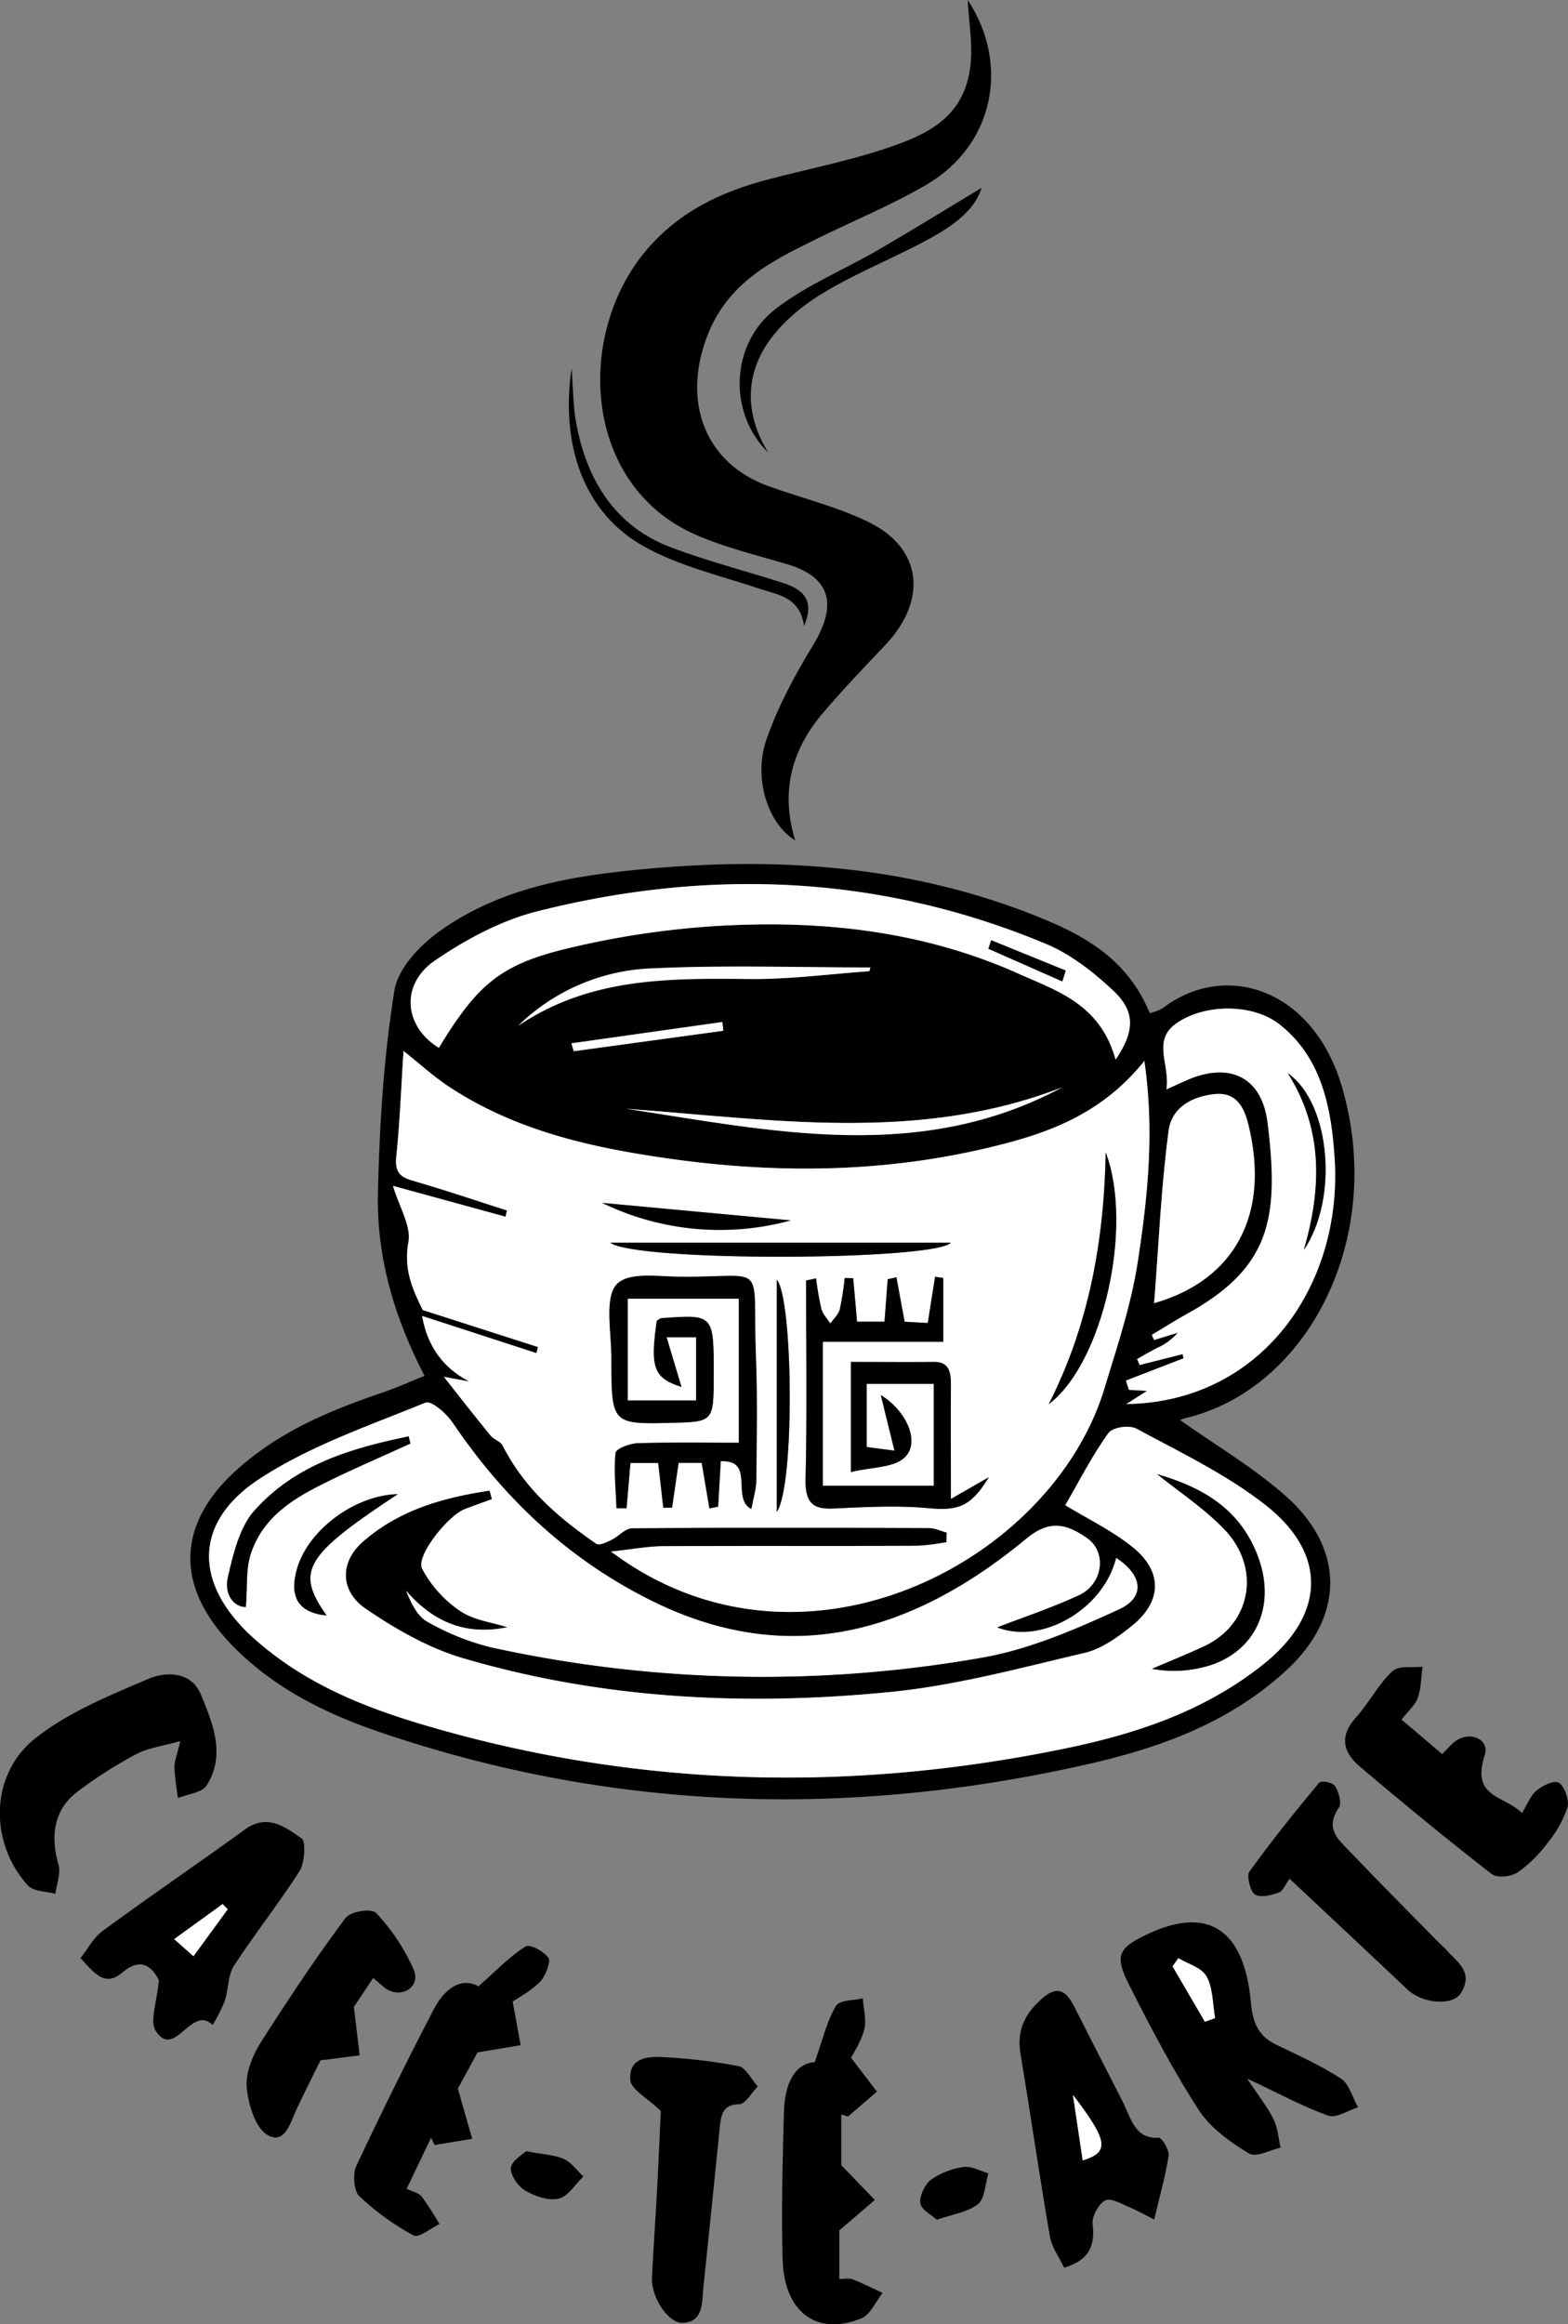<svg id="Capa_1" data-name="Capa 1" xmlns="http://www.w3.org/2000/svg" viewBox="0 0 406.76 602.7"><rect x="0" y="0" width="406.76" height="602.7" fill="#808080" stroke="none"/><defs><style>.cls-1{fill:#fff;}</style></defs><path d="M650.56,546.4c9.18,6.51,18.94,12.22,27.42,19.72,15.46,13.7,15.23,31.37,0,45.3s-33.51,20.21-52.32,24.43c-61.17,13.72-121.9,12-181.84-8.23-14.31-4.83-28.08-11.36-39.3-22.93-14.78-15.26-14.23-31.48,1.39-45.45,11.14-10,24.21-15.36,37.65-19.94,3.51-1.19,6.93-2.73,11-4.37-7.87-15.14-12.47-30.79-12.1-47.36.4-17.6,1.5-35.35,4.29-52.63,1-6,7.12-12.16,12.31-15.75,15.81-11,34-13.93,52.15-15.64,34.47-3.24,68.56-1.1,101.47,11.93,12.14,4.8,23.92,10.75,30,25.38a12,12,0,0,0,3.29-1.21c16.21-12.46,39.15-5.22,46.62,20.51,11.4,39.33-9.13,78.25-40.58,85.71A9.44,9.44,0,0,0,650.56,546.4Zm-196.63-27c1.41,8.06,5.61,13.59,12.28,17l-6.64-1.22c4.93,6.23,8.48,10.8,12.15,15.26.85,1.05,2.52,1.43,3.1,2.56,5.73,11.3,14.64,18.81,24.25,25.44.83.58,2.7-.41,4-1,1.84-.87,3.56-2.94,5.34-3,25.66-.19,51.33-.14,77-.05,1.54,0,3.08.77,4.61,1.18,0,.83,0,1.66-.07,2.49a59.65,59.65,0,0,1-7.49.94c-21.93.07-43.86,0-65.78.1-4.11,0-8.22.81-13.75,1.39,49.18,36.83,114.31,3,128-42.33,3.27-10.79,6.92-21.63,8.63-32.78,2.57-16.7,4.39-33.67,1.72-52.11-11.46,14.29-25.94,19.07-40.77,22.57-28.12,6.65-56.51,6.66-84.88,2.42-19.22-2.87-38.17-7.25-55.14-18.58-3.64-2.43-7-5.46-11.39-9-.64,10-1,18.69-1.87,27.33-.43,4.18,1.06,5.38,4.27,6.31,8.19,2.37,16.29,5.11,24.43,7.71l-.36,1.63-29.2-8c1.63,5.42,4.78,10.43,4,14.57-1.26,7.07,1,12.18,3.73,17.66C454,518.39,454,518.88,453.93,519.36Zm17.5,45.33.58,2.18c-2.33.86-4.67,1.68-7,2.57-4.44,1.71-12.74,12.16-11.13,15.43a30.33,30.33,0,0,0,9.89,11c3.52,2.41,8.12,2.89,12.24,4.22-10.26,2.13-18.91-.92-26.26-9.46,1.34,3.31,3,6.64,5.46,8a64.44,64.44,0,0,0,16.32,6.61A328.09,328.09,0,0,0,598.92,608c12.22-2.09,24.21-7.25,35.74-12.55,6.9-3.17,6.14-8.84-.7-13.33-3.34,13.45-19.39,22.61-30.94,18,6.9-2.67,14.25-5.11,21.29-8.37,6.24-2.9,7.33-11.19,2-14.83-4.91-3.36-9.38-5-15.56.13-29.55,24.42-61.46,33.83-97,16.33-21-10.34-38.06-25.84-51.83-46.19-1.7-2.52-5.59-6-7.25-5.3-14.55,6-29.72,11.09-43,19.76C394.44,573,394.64,589,410.27,603c13.19,11.82,28.86,18,44.88,22.68,54.55,16,109.69,17.29,165,6,18.34-3.75,36.35-9.5,51.92-21.89,16.18-12.87,16.83-28.75.44-41.5-10.21-7.94-21.93-13.52-33.21-19.62-1.94-1-6.22-.47-7.4,1.17-4.19,5.8-7.51,12.38-11.14,18.63,6,3.7,12.29,6.68,17.63,11,7.72,6.29,7.45,14-.38,20.33-3.72,3-7.95,6-12.32,7-16.6,3.89-33.23,8.41-50.06,10.09-37.36,3.72-74.65,2-111.12-8.74-8.83-2.59-17.38-7.47-25.22-12.82-6.77-4.63-6.76-12.15-.68-17.44C448.23,569.51,459.7,566.48,471.43,564.69ZM647,460.64c3.22-1.4,5.33-2.5,7.53-3.25,9.83-3.32,17.33.67,18.72,12,3,24.58.84,37.4-20.73,49.39-3.15,1.75-6.21,3.69-9.31,5.54l.58,1.33,6.14-1.88a14.91,14.91,0,0,1-5.3,3.92c-1.76.94-3.5,1.94-5.25,2.91l.68,1.53,11.13-2.82.25,1.09-14.95,5.78.77,2.39,4.73.27-5.37,3.41c35.11-.48,56.12-30.91,54-63.68-.86-13.44-3.5-26.34-14.36-34.81-6.89-5.37-19.26-5.34-26.6-.28C643.15,448,648,454.1,647,460.64Zm-13.17-7.72c4.94-7.26,5.15-12.42-.51-17.77-5.23-4.95-11.22-9.59-17.59-12.24-43.11-18-87.31-19.67-131.89-8.44-9.3,2.34-18.46,7.21-26.63,12.81-9,6.19-8,17.07,1.06,22.58,9.88-16.18,15.71-21.52,33.18-25.72a223.93,223.93,0,0,1,39.29-5.89c26.72-1.56,53.17,1.26,78.21,12.52C618.68,435.15,629.87,438.54,633.82,452.92Zm10,63.15c20.95-6,30.12-23,24.49-46.19-1.19-4.91-3.34-8.55-8.71-8-5.75.58-11.21,3.3-12,9.52C645.61,486.2,645,501.24,643.82,516.07Zm-23.89-55.94c-37.18,14.44-75.13,8.3-112.93,5.56C545,471.5,583.13,479.87,619.93,460.13Zm-50-30.11.31-.94c-18.78,0-37.59-.64-56.34.23a52.42,52.42,0,0,0-35,14.87c18.66-12.59,39.25-12.31,59.95-12.12C549.17,432.15,559.55,430.75,569.92,430ZM492.65,448.7l.61,2.05,38.8-5.31c-.09-.75-.17-1.51-.26-2.26Z" transform="translate(-344.42 -178.15)"/><path d="M595.46,178.15c11,16.67,6.85,37.64-10.71,47.9-9.25,5.4-19.15,9.43-28.73,14.16-11.34,5.6-22.79,11.15-28.13,25.07-6.69,17.46-.3,33.11,15.88,38.94,8.62,3.11,17.6,5.25,25.87,9.26,14.06,6.82,15.54,20.27,4.3,32.08-5.42,5.69-10.85,11.41-16,17.43-7.94,9.32-11.23,20.17-7.22,33.11-7-4.24-11-16-7.46-26.23,3-8.59,7.38-16.7,12.05-24.35,6.54-10.71,4.5-17.78-6.84-21.11-7.87-2.32-15.9-4.26-23.46-7.54-29.54-12.82-31.51-52.3-12.64-74.17,8.58-9.95,19.48-14.89,31.23-18,10.42-2.73,21-4.79,31.24-8.26,9.39-3.19,19.17-7.36,21.15-20.05C597,190.34,595.7,183.82,595.46,178.15Z" transform="translate(-344.42 -178.15)"/><path d="M667.94,717.17c3.12,4.71,5.32,7.44,6.88,10.57,1.07,2.16,1.23,4.87,1.8,7.34-2.79.59-6.3,2.66-8.23,1.49-4.78-2.91-9.87-6.47-13-11.26-6.65-10.25-12.4-21.27-18-32.31-3.89-7.68-2.93-9.62,4.33-13.11,15.91-7.67,25.47-1.67,27.21,17.64.47,5.33,2.11,8.67,6.4,10.76,5.74,2.8,11.61,5.41,17,8.91,2,1.32,3,4.88,4.37,7.42-2.61.79-5.6,2.9-7.77,2.14C682.42,724.45,676.18,721,667.94,717.17Zm-11-14.73,2.64-1c-.65-3.65-.55-7.83-2.21-10.78-1.32-2.35-4.78-3.22-7.3-4.74-.5.7-1,1.41-1.51,2.11Q652.76,695.26,657,702.44Z" transform="translate(-344.42 -178.15)"/><path d="M385.63,691.62c-1.57-3.07-4.42-6.27-9.5-1.94-4.42,3.77-7.16.28-10.81-3.77,1.88-2.38,3.4-5.36,5.69-7,12.25-9,24.75-17.49,37-26.38,5.68-4.1,10.41-.68,14.74,2.43,1,.76.72,6.28-.59,8.34-5.39,8.45-11.61,16.24-17.06,24.64-1.57,2.43-1.41,6.19-2.41,9.18a43.9,43.9,0,0,1-3.11,6.16c-5.55-5.49-9.89,9.3-14.84,1.36C383.28,702.19,385.16,697.16,385.63,691.62Zm17.87-18.36-1.34-1.35L389.59,681l5,4.43Z" transform="translate(-344.42 -178.15)"/><path d="M620.47,766.2c-1.29-2.72-3.2-5.24-3.69-8.07-2.72-15.75-5-31.58-7.62-47.36-1-6,1-10.13,5.18-14s6.52-2.69,8.81,1.84q6.18,12.18,12.41,24.33c2.2,4.28,3.16,10,9.46,9.55.82,0,2.78,3.25,2.56,4.67-.89,5.59-2.45,11-3.75,16.55-2.16-1.08-4.27-2.3-6.48-3.21-2.05-.85-4.62-2.47-6.21-1.73s-3.51,4.11-3.28,6C628.58,760.78,626.79,764.28,620.47,766.2Zm4.82-27.81c7-2.19,6.62-5-2.54-17Z" transform="translate(-344.42 -178.15)"/><path d="M562.66,726.48v13.16l8.71,9-9.21,7.89v12.62c1.26,0,2.43-.31,3.39.06,2.65,1,5.22,2.34,7.82,3.54-1.79,2.26-3.2,5.66-5.43,6.57-11.59,4.74-20.12-1.53-20.5-15.28-.36-12.7,0-25.43.34-38.14.18-7.16,2.66-12.64,8-13,2-5.68,3.13-10.56,5.47-14.54,1-1.66,4.58-1.39,7-2,.17,2.72,1,5.62.36,8.11-.75,3.07-2.66,5.8-3.41,7.31,2.7,3.52,4.7,6.15,6.7,8.77L564.41,727Z" transform="translate(-344.42 -178.15)"/><path d="M463.19,719.78c1.62,5.67,2.67,9.35,3.73,13l-9.75,1.61-.92-1.9-6.33,13.24c1.59.8,3.1,1.06,3.87,2a83.86,83.86,0,0,1,4.65,7.17c-2.31,1.07-5.29,3.7-6.8,2.9a65.6,65.6,0,0,1-14.08-10.22c-1.32-1.25-1.67-5.71-.74-7.69Q446.5,719.27,457,699.1c2.78-5.28,7.11-8.34,11.54-5.86,4.48-3.93,8-7.69,12.16-10.29,1.23-.77,4.69,1.16,6,2.91.65.88-.75,4.72-2.13,6.14-2.34,2.41-5.39,4-7.16,5.2.78,4.26,1.43,7.78,2.07,11.31l-11.18,1.86Z" transform="translate(-344.42 -178.15)"/><path d="M391.19,629.65c-4.67,1.33-8.35,1.74-11.49,3.41a115.75,115.75,0,0,0-15.1,9.64c-6,4.47-7.26,11.21-5,19,.64,2.18-.5,5-.82,7.56-2.44-.7-5.65-.54-7.19-2.25-10-11.1-9.81-28.66,1.89-38,8.67-6.9,19.24-11.11,29.33-15.46,4.67-2,11.23-2,13.71,4,3,7.28,6.56,15.58,1.54,23.55-1.28,2-4.91,2.26-7.46,3.31a74.11,74.11,0,0,1-.94-8C389.66,634.82,390.38,633.16,391.19,629.65Z" transform="translate(-344.42 -178.15)"/><path d="M708,624.07,718.52,633c1.54-1.43,2.74-3.07,4.28-3.85,3.81-1.91,8,.38,6.78,4.14-3.63,11.11,5.08,10.43,9.67,15,1.42-2.29,2.25-4.61,3.78-5.83s4.46-2.76,5.79-2,2.75,4.48,2.25,6.25a28,28,0,0,1-5,9.09,34.09,34.09,0,0,1-7.91,7.86c-1.81,1.18-5.34,1.58-6.88.38-11.6-9-23-18.39-34.25-27.92-4-3.43-5.32-7.58-1-12.42,3.42-3.8,5.91-8.71,9.56-12.14,1.71-1.6,5.18-.87,7.85-1.2-.37,2.73-.35,5.63-1.25,8.12C711.5,620.39,709.67,621.89,708,624.07Z" transform="translate(-344.42 -178.15)"/><path d="M678.94,665.33c-1.07,1.47-1.71,3.24-2.75,3.59-2,.69-4.58,1.42-6.21.52-1.16-.64-2.22-4.86-1.5-5.86,5.76-8,11.88-15.62,18.13-23.13.55-.66,3.47-.11,4.12.85,1,1.43,1.77,4.52,1.06,5.53-3.9,5.58,0,8.52,2.88,11.54,7.61,8,15.42,15.8,23.15,23.67.51.52,1.11,1,1.59,1.51,2.73,3.21,7.47,5.85,4,11.42-2.2,3.52-10.1,2.67-13.8-.83C699.53,684.6,689.38,675.13,678.94,665.33Z" transform="translate(-344.42 -178.15)"/><path d="M515.85,725.58c-3.64-3.52-7.67-5.54-7.9-8-.52-5.56,4.19-6.19,7.94-6A144.15,144.15,0,0,1,536,713.93c1.88.37,3.33,3.44,5,5.28-1.62,1.62-3.21,4.59-4.84,4.61-4.48.06-4.72,3.07-5.08,6.57q-2.06,20.48-4.2,40.94c-.42,4,.06,8.92-5.33,9.18-3.74.18-8.23-6.62-8-11.77.38-7.51.9-15,1.31-22.53S515.57,731.23,515.85,725.58Z" transform="translate(-344.42 -178.15)"/><path d="M441.22,691.08c-2.14,3.23-4.06,6.11-5,7.48.62,5.21,1.06,8.9,1.5,12.58l-10.16,1.3c-1.56,3.16-3.83,7.67-6,12.21-1.81,3.74-3.18,10-7.95,7-3-1.91-4.82-7.9-5.19-12.27-.31-3.73,1.55-8.27,3.61-11.53,7-11,14.23-21.87,21.95-32.24,1.37-1.84,6.8-2.69,8.08-1.33a52.37,52.37,0,0,1,9.67,14.63c1.74,4-2.24,7.19-6.32,5.43C444,693.69,442.87,692.37,441.22,691.08Z" transform="translate(-344.42 -178.15)"/><path d="M599.05,226.86c-1.71,5.75-7.38,9.81-13.29,13.07-9,4.95-18.48,8.63-27.28,13.87-5.39,3.21-10.82,7.5-14.55,12.78-6.31,8.93-6.28,19.12-.2,28.95-10.52-10.24-9.88-28.29,2-37.36,8.15-6.23,17.73-10.1,26.57-15.24C581.57,237.53,590.74,231.87,599.05,226.86Z" transform="translate(-344.42 -178.15)"/><path d="M553,340.44c-1.15-7.66-6.84-8-11.92-9.74-10-3.33-20.42-5.74-29.63-10.86-15.17-8.44-21.76-25.63-18.76-46.2.44,5.75.42,9.8,1.11,13.7,2.82,16,10.74,27.53,24.78,32.8,9.44,3.54,19.2,6.06,28.79,9.12C552.34,330.84,556,333.43,553,340.44Z" transform="translate(-344.42 -178.15)"/><path d="M587.47,753.78c-1.38-1.27-4-2.54-4.3-4.27s1.19-5,2.74-6.09a19.25,19.25,0,0,1,8.46-3.32c2-.3,4.29,1,6.45,1.63-.83,2.74-.94,6.59-2.65,7.95C595.48,751.82,591.72,752.28,587.47,753.78Z" transform="translate(-344.42 -178.15)"/><path d="M480.91,736c4.32.83,7.22.91,9.75,2,1.94.84,3.42,3,5.1,4.55-2.11,2-4,5.2-6.39,5.74-2.69.62-6.09-.57-8.67-2.06-1.8-1-3.95-4.07-3.75-5.92S480,736.84,480.91,736Z" transform="translate(-344.42 -178.15)"/><path class="cls-1" d="M454.1,517.9c-2.69-5.48-5-10.59-3.73-17.66.75-4.14-2.4-9.15-4-14.57l29.2,8,.36-1.63c-8.14-2.6-16.24-5.34-24.43-7.71-3.21-.93-4.7-2.13-4.27-6.31.9-8.64,1.23-17.35,1.87-27.33,4.42,3.51,7.75,6.54,11.39,9,17,11.33,35.92,15.71,55.14,18.58,28.37,4.24,56.76,4.23,84.88-2.42,14.83-3.5,29.31-8.28,40.77-22.57,2.67,18.44.85,35.41-1.72,52.11-1.71,11.15-5.36,22-8.63,32.78-13.71,45.3-78.84,79.16-128,42.33,5.53-.58,9.64-1.37,13.75-1.39,21.92-.13,43.85,0,65.78-.1a59.65,59.65,0,0,0,7.49-.94c0-.83.05-1.66.07-2.49-1.53-.41-3.07-1.18-4.61-1.18-25.66-.09-51.33-.14-77,.05-1.78,0-3.5,2.09-5.34,3-1.26.6-3.13,1.59-4,1-9.61-6.63-18.52-14.14-24.25-25.44-.58-1.13-2.25-1.51-3.1-2.56-3.67-4.46-7.22-9-12.15-15.26l6.64,1.22c-6.67-3.42-10.87-9-12.28-17L483.56,529c.13-.51.25-1,.38-1.53Zm102-8.25-2.6.55c0,17.12.27,34.24-.14,51.35-.17,6.6,2.16,8,7.37,7.76,8.15-.38,16.36-.83,24.45-.09,7.7.7,11-.26,15.71-8l-9.84,5.63c0-10.64,0-20,0-29.35,0-3.47-.36-6.24-4.36-6.19-7.15.08-14.3,0-21.57,0v28.56c5.43-1.4,11.54-1,14.31-4.19,3.56-4.09-.18-11.92-6.55-15.77l3.54,14.4-7.22-.94V537h17.42v26.42H557.88V526.08h31.26V509.55l-2.13-.32c-.61,3.87-1.22,7.75-1.9,12l-6-.34L577,509.4l-2.25.52c-.27,3.53-.53,7.07-.83,11h-7.13c-.37-4-.7-7.62-1-11.26l-2.19-.08a75.36,75.36,0,0,1-1.28,8.16c-.36,1.37-1.61,2.45-2.45,3.67-.81-1.27-2-2.42-2.34-3.82A76.16,76.16,0,0,1,556.12,509.65Zm-48.86,5.26h28.8v37.42c-9.13,0-17.72-.16-26.3.12-2,.07-5.58,1.41-5.69,2.51-.47,4.71.08,9.56.25,14.35l2.6,0c.34-3.89.67-7.78,1-11.75h7.22c.47,4.1.89,7.85,1.32,11.6h2.27c.56-3.81,1.11-7.62,1.69-11.63h6c.72,4.17,1.38,8,2,11.81l2.26-.44c.21-3.73.43-7.46.68-11.79,9.08-.41,2.58,9.56,7.93,12.39.48-2.7,1.26-5.14,1.29-7.59.1-10.66.31-21.33-.11-32-1-25.14,3.51-20.46-19.71-20.63-5.73,0-13.68-1.31-16.57,2.17S503,523.7,503,530.15c0,17.34.05,17.34,15.69,17,10.84-.27,10.84-.27,10.85-12.57,0-15.52,0-15.53-13.58-14.56-.41,0-.8.44-1.18.69-1.76,12.11-.83,14.83,6.4,17.13l-3.86-12.88H525v16.4H507.26Zm83.83-14.5H502.71C509.51,505.44,586.6,505.09,591.09,500.41Zm25.38,41.88c14-10.56,22.08-46,14.79-65.34C630.85,500,626.84,521.93,616.47,542.29ZM545.94,510v60.23C550.67,563.17,550.14,514.89,545.94,510Zm-45.3-19.88a69.94,69.94,0,0,0,48.92,4.54Z" transform="translate(-344.42 -178.15)"/><path class="cls-1" d="M471.43,564.69c-11.73,1.79-23.2,4.82-32.81,13.2-6.08,5.29-6.09,12.81.68,17.44,7.84,5.35,16.39,10.23,25.22,12.82,36.47,10.71,73.76,12.46,111.12,8.74,16.83-1.68,33.46-6.2,50.06-10.09,4.37-1,8.6-4,12.32-7,7.83-6.28,8.1-14,.38-20.33-5.34-4.36-11.6-7.34-17.63-11,3.63-6.25,7-12.83,11.14-18.63,1.18-1.64,5.46-2.22,7.4-1.17,11.28,6.1,23,11.68,33.21,19.62,16.39,12.75,15.74,28.63-.44,41.5-15.57,12.39-33.58,18.14-51.92,21.89-55.32,11.33-110.46,10-165-6-16-4.68-31.69-10.86-44.88-22.68-15.63-14-15.83-30,1.42-41.3,13.24-8.67,28.41-13.79,43-19.76,1.66-.68,5.55,2.78,7.25,5.3,13.77,20.35,30.81,35.85,51.83,46.19,35.57,17.5,67.48,8.09,97-16.33,6.18-5.1,10.65-3.49,15.56-.13,5.32,3.64,4.23,11.93-2,14.83-7,3.26-14.39,5.7-21.29,8.37,11.55,4.58,27.6-4.58,30.94-18,6.84,4.49,7.6,10.16.7,13.33-11.53,5.3-23.52,10.46-35.74,12.55a328.09,328.09,0,0,1-127.38-2.78,64.44,64.44,0,0,1-16.32-6.61c-2.49-1.34-4.12-4.67-5.46-8,7.35,8.54,16,11.59,26.26,9.46-4.12-1.33-8.72-1.81-12.24-4.22a30.33,30.33,0,0,1-9.89-11c-1.61-3.27,6.69-13.72,11.13-15.43,2.32-.89,4.66-1.71,7-2.57Zm173.17-4.27c5.8,4.67,12.06,8.78,17.29,14.13,9.75,10,7.25,24.54-4.79,30.33-4.54,2.18-9.22,4-13.84,6a31.33,31.33,0,0,0,15.32-1c11.8-3.95,16.89-15.57,12.16-28.16C665.91,568.9,655.68,563.69,644.6,560.42Zm-193.71-7.93-.47-1.84c-14.62,3.07-29.15,7.09-40.05,19.3-3.75,4.19-5.46,11.19-6.84,17.26-1,4.44,1.54,7.73,4.67,7.69.41-5.14,0-9.79,1.26-13.74,3.11-9.48,10.63-14.15,18.35-18S443.19,556,450.89,552.49Zm-21.74,44.59c-8.11-11.5-5.79-15.46,18.46-31.47-11.11.3-23.19,9.21-26.11,19.25C419.33,592.33,421.86,596.37,429.15,597.08Z" transform="translate(-344.42 -178.15)"/><path class="cls-1" d="M647,460.64c1-6.54-3.84-12.68,2.68-17.18,7.34-5.06,19.71-5.09,26.6.28,10.86,8.47,13.5,21.37,14.36,34.81,2.1,32.77-18.91,63.2-54,63.68l5.37-3.41-4.73-.27-.77-2.39,14.95-5.78-.25-1.09-11.13,2.82-.68-1.53c1.75-1,3.49-2,5.25-2.91a14.91,14.91,0,0,0,5.3-3.92l-6.14,1.88-.58-1.33c3.1-1.85,6.16-3.79,9.31-5.54,21.57-12,23.74-24.81,20.73-49.39-1.39-11.31-8.89-15.3-18.72-12C652.32,458.14,650.21,459.24,647,460.64Zm35.67,41.64c9.09-13.43,6.81-38.16-4.15-45.8C687.72,471.05,687.26,486.34,682.66,502.28Z" transform="translate(-344.42 -178.15)"/><path class="cls-1" d="M633.82,452.92c-4-14.38-15.14-17.77-24.88-22.15-25-11.26-51.49-14.08-78.21-12.52a223.93,223.93,0,0,0-39.29,5.89c-17.47,4.2-23.3,9.54-33.18,25.72-9-5.51-10.07-16.39-1.06-22.58,8.17-5.6,17.33-10.47,26.63-12.81,44.58-11.23,88.78-9.52,131.89,8.44,6.37,2.65,12.36,7.29,17.59,12.24C639,440.5,638.76,445.66,633.82,452.92ZM620,432.65l.88-2.82L601.51,422c-.24.74-.49,1.47-.73,2.2Z" transform="translate(-344.42 -178.15)"/><path class="cls-1" d="M643.82,516.07c1.16-14.83,1.79-29.87,3.74-44.68.83-6.22,6.29-8.94,12-9.52,5.37-.54,7.52,3.1,8.71,8C673.94,493,664.77,510.12,643.82,516.07Z" transform="translate(-344.42 -178.15)"/><path class="cls-1" d="M619.93,460.13C583.13,479.87,545,471.5,507,465.69,544.8,468.43,582.75,474.57,619.93,460.13Z" transform="translate(-344.42 -178.15)"/><path class="cls-1" d="M569.92,430c-10.37.73-20.75,2.13-31.12,2-20.7-.19-41.29-.47-59.95,12.12a52.42,52.42,0,0,1,35-14.87c18.75-.87,37.56-.23,56.34-.23Z" transform="translate(-344.42 -178.15)"/><path class="cls-1" d="M492.65,448.7l39.15-5.52c.09.75.17,1.51.26,2.26l-38.8,5.31Z" transform="translate(-344.42 -178.15)"/><path d="M454.1,517.9l29.84,9.58c-.13.51-.25,1-.38,1.53l-29.63-9.65C454,518.88,454,518.39,454.1,517.9Z" transform="translate(-344.42 -178.15)"/><path class="cls-1" d="M657,702.44q-4.2-7.19-8.38-14.37c.51-.7,1-1.41,1.51-2.11,2.52,1.52,6,2.39,7.3,4.74,1.66,2.95,1.56,7.13,2.21,10.78Z" transform="translate(-344.42 -178.15)"/><path class="cls-1" d="M403.5,673.26l-8.89,12.17-5-4.43,12.57-9.09Z" transform="translate(-344.42 -178.15)"/><path class="cls-1" d="M625.29,738.39l-2.54-17C631.91,733.41,632.3,736.2,625.29,738.39Z" transform="translate(-344.42 -178.15)"/><path d="M556.12,509.65a76.16,76.16,0,0,0,1.35,7.9c.38,1.4,1.53,2.55,2.34,3.82.84-1.22,2.09-2.3,2.45-3.67a75.36,75.36,0,0,0,1.28-8.16l2.19.08c.34,3.64.67,7.28,1,11.26h7.13c.3-3.89.56-7.43.83-11l2.25-.52,2.15,11.54,6,.34c.68-4.3,1.29-8.18,1.9-12l2.13.32v16.53H557.88v37.33h28.79V537H569.25v16.4l7.22.94-3.54-14.4c6.37,3.85,10.11,11.68,6.55,15.77-2.77,3.19-8.88,2.79-14.31,4.19V531.33c7.27,0,14.42.06,21.57,0,4,0,4.38,2.72,4.36,6.19-.07,9.35,0,18.71,0,29.35l9.84-5.63c-4.74,7.74-8,8.7-15.71,8-8.09-.74-16.3-.29-24.45.09-5.21.24-7.54-1.16-7.37-7.76.41-17.11.14-34.23.14-51.35Z" transform="translate(-344.42 -178.15)"/><path d="M507.26,514.91v26.4H525v-16.4h-7.65l3.86,12.88c-7.23-2.3-8.16-5-6.41-17.14.39-.24.78-.65,1.19-.68,13.6-1,13.6-1,13.58,14.56,0,12.3,0,12.3-10.85,12.57-15.64.39-15.7.39-15.69-17,0-6.45-1.77-15.12,1.21-18.7s10.84-2.21,16.57-2.17c23.22.17,18.72-4.51,19.71,20.63.42,10.64.21,21.31.11,32,0,2.45-.81,4.89-1.29,7.59-5.35-2.83,1.15-12.8-7.93-12.39-.25,4.33-.47,8.06-.68,11.79l-2.26.44c-.65-3.82-1.31-7.64-2-11.81h-6c-.58,4-1.13,7.82-1.69,11.63h-2.27c-.43-3.75-.85-7.5-1.32-11.6h-7.22c-.35,4-.68,7.86-1,11.75l-2.6,0c-.17-4.79-.72-9.64-.25-14.35.11-1.1,3.68-2.44,5.69-2.51,8.58-.28,17.17-.12,26.3-.12V514.91Z" transform="translate(-344.42 -178.15)"/><path d="M591.09,500.41c-4.49,4.68-81.58,5-88.38,0Z" transform="translate(-344.42 -178.15)"/><path d="M616.47,542.29C626.84,521.93,630.85,500,631.26,477,638.55,496.33,630.51,531.73,616.47,542.29Z" transform="translate(-344.42 -178.15)"/><path d="M545.94,510c4.2,4.94,4.73,53.22,0,60.23Z" transform="translate(-344.42 -178.15)"/><path d="M500.64,490.07l48.92,4.54A69.94,69.94,0,0,1,500.64,490.07Z" transform="translate(-344.42 -178.15)"/><path d="M644.6,560.42c11.08,3.27,21.31,8.48,26.14,21.34,4.73,12.59-.36,24.21-12.16,28.16a31.33,31.33,0,0,1-15.32,1c4.62-2,9.3-3.84,13.84-6,12-5.79,14.54-20.35,4.79-30.33C656.66,569.2,650.4,565.09,644.6,560.42Z" transform="translate(-344.42 -178.15)"/><path d="M450.89,552.49c-7.7,3.52-15.5,6.81-23.08,10.64s-15.24,8.55-18.35,18c-1.3,4-.85,8.6-1.26,13.74-3.13,0-5.69-3.25-4.67-7.69,1.38-6.07,3.09-13.07,6.84-17.26,10.9-12.21,25.43-16.23,40.05-19.3Z" transform="translate(-344.42 -178.15)"/><path d="M429.15,597.08c-7.29-.71-9.82-4.75-7.65-12.22,2.92-10,15-19,26.11-19.25C423.36,581.62,421,585.58,429.15,597.08Z" transform="translate(-344.42 -178.15)"/><path d="M682.66,502.28c4.6-15.94,5.06-31.23-4.15-45.8C689.47,464.12,691.75,488.85,682.66,502.28Z" transform="translate(-344.42 -178.15)"/><path d="M620,432.65l-19.17-8.48c.24-.73.49-1.46.73-2.2l19.32,7.86Z" transform="translate(-344.42 -178.15)"/></svg>